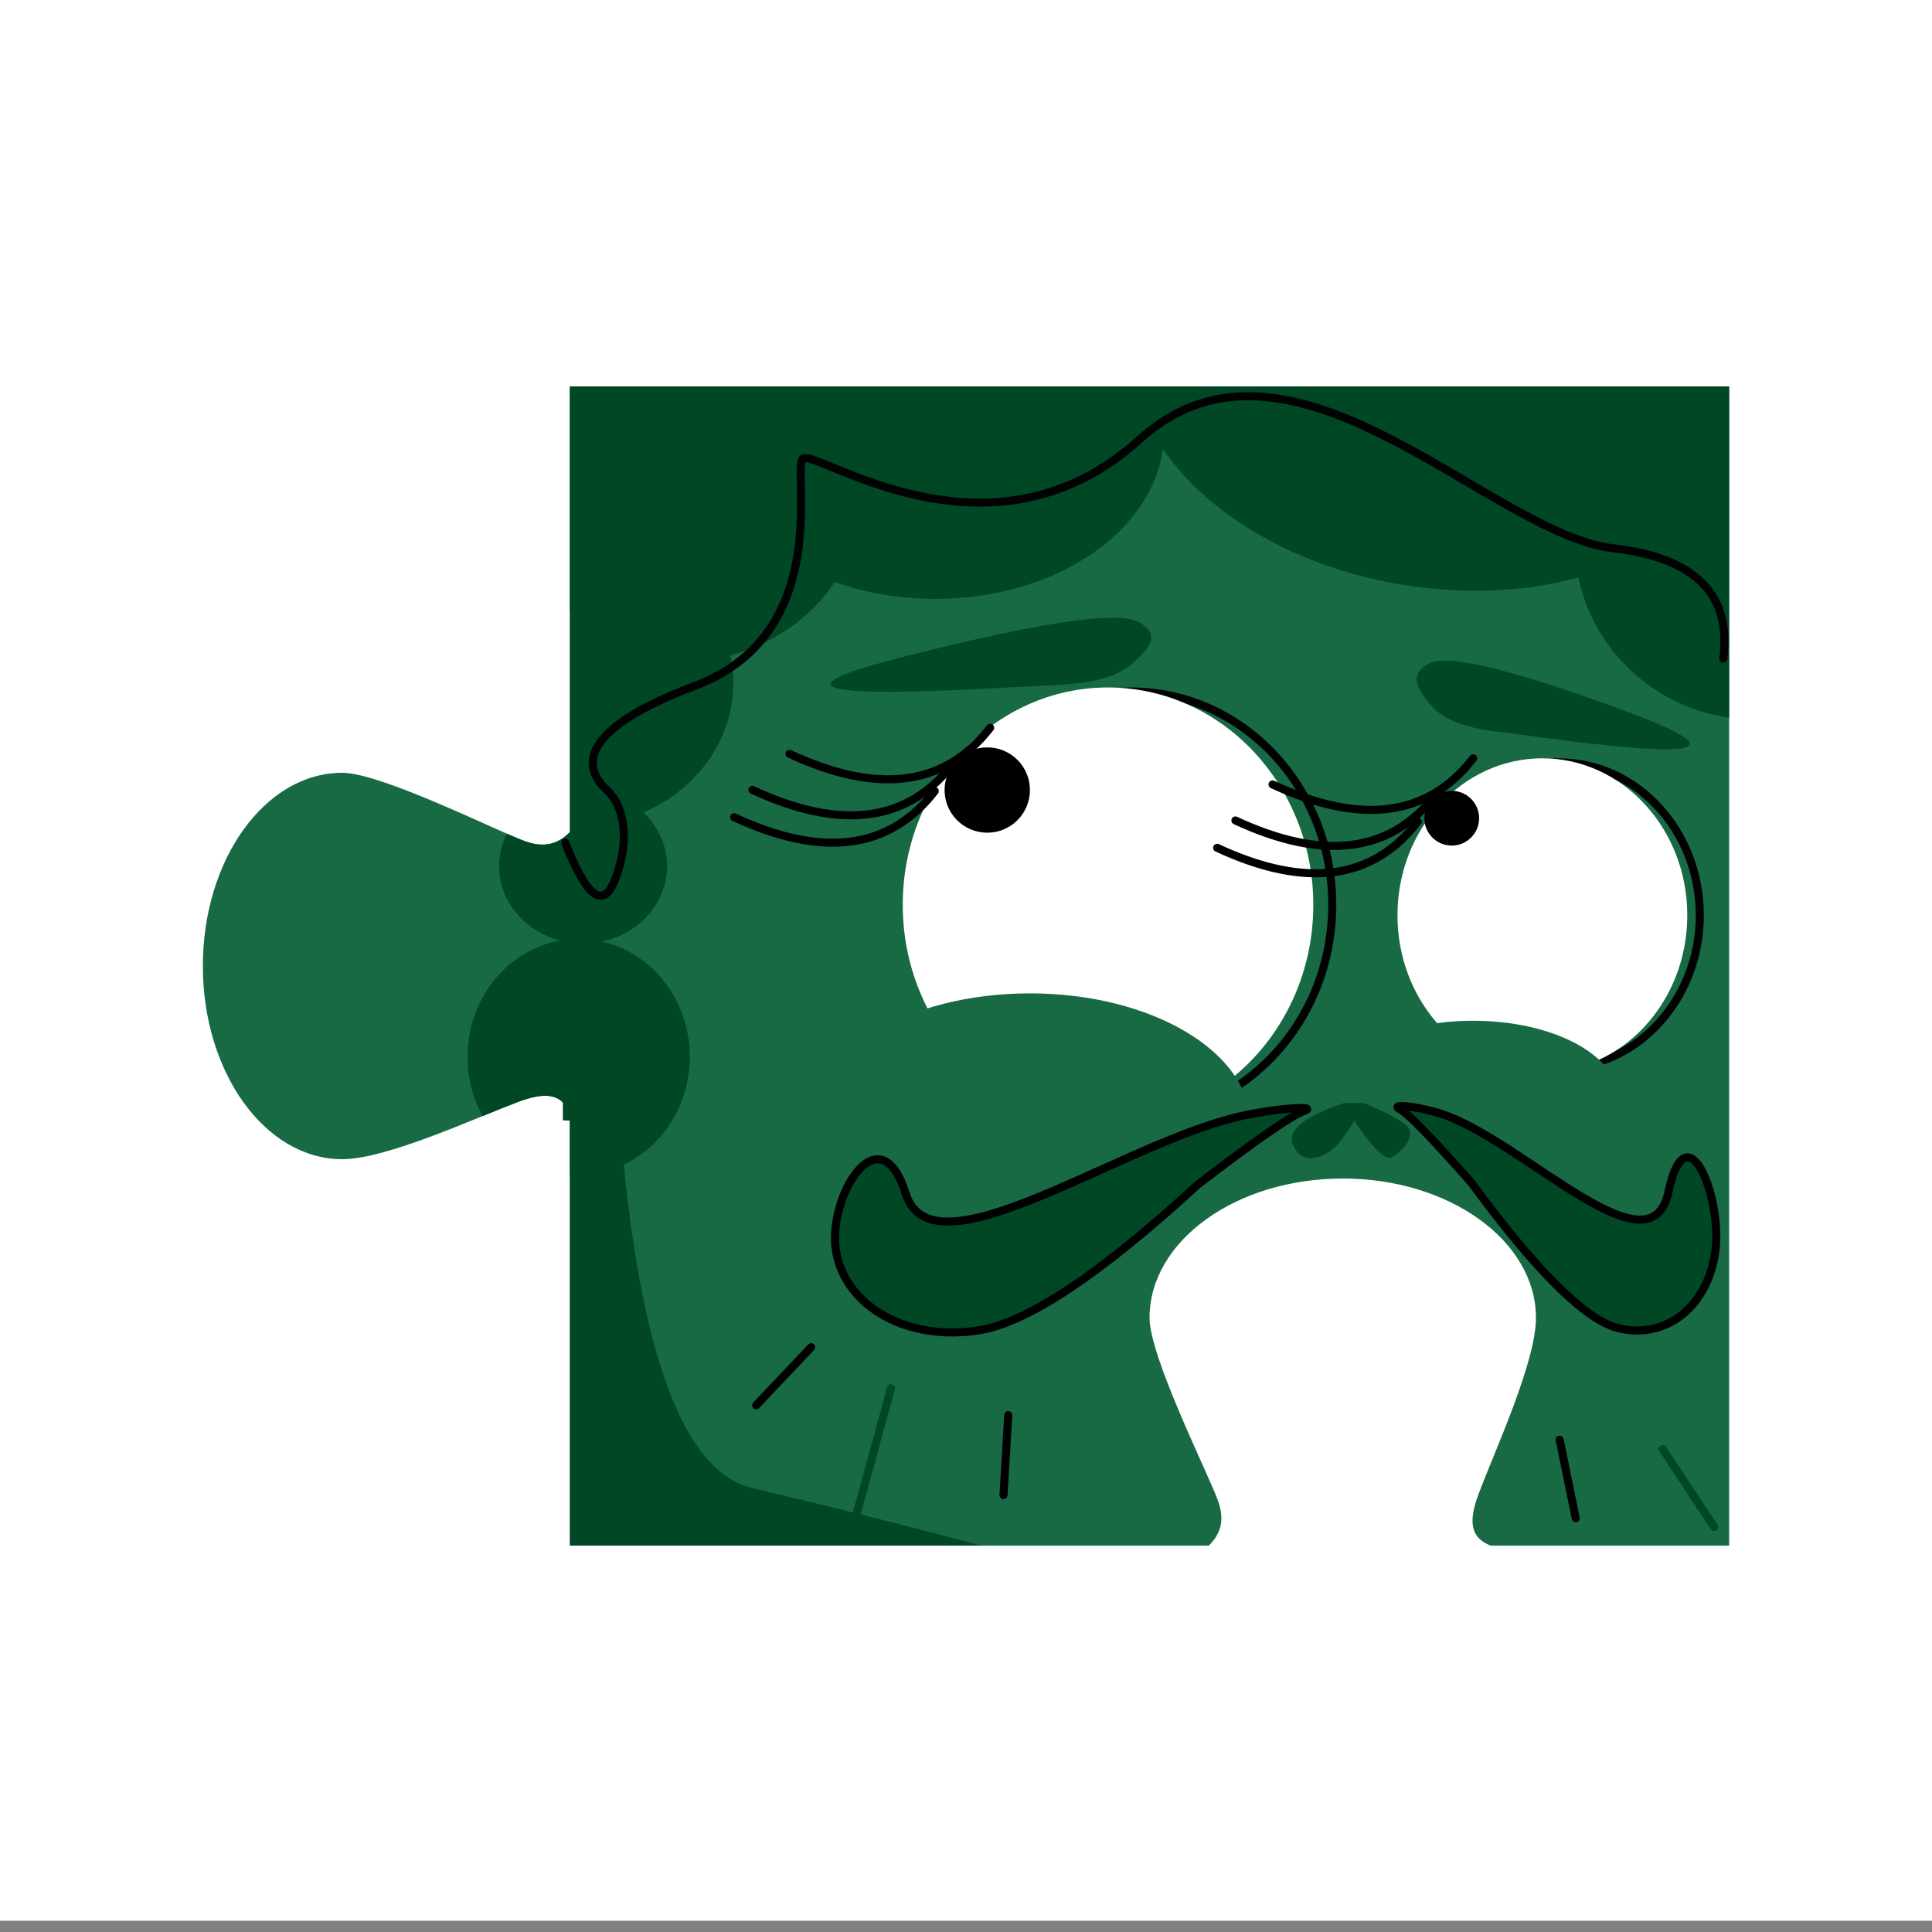 <svg xmlns:xlink="http://www.w3.org/1999/xlink" xmlns="http://www.w3.org/2000/svg" version="1.1" viewBox="0 0 1200 1200" height="1200px" width="1200px">
    <rect x="0" y="0" width="1200" height="1200" fill="#808080" stroke="none"/>
    <title>绿巨人</title>
    <g fill-rule="evenodd" fill="none" stroke-width="1" stroke="none" id="绿巨人">
        <rect height="1200" width="1200" y="-7" x="0" fill="#FFFFFF" id="矩形"></rect>
        <g transform="translate(126, 240)" id="编组-2">
            <path fill="#186A44" id="形状结合" d="M196.142,444.297 C168.266,454.756 114.035,480 86.545,480 C38.747,480 5.24369862e-05,426.274 5.24369862e-05,360 C5.24369862e-05,293.726 38.747,240 86.545,240 C110.901,240 183.716,276.644 200.045,282.489 C211.705,286.662 220.442,284.619 228.001,276.765 L228,0 L948,0 L948,720 L799.812,719.999 C789.09,715.661 784.97,707.67 792.297,688.141 C802.756,660.266 828,606.034 828,578.544 C828,530.747 774.274,492 708,492 C641.726,492 588,530.747 588,578.544 C588,602.901 624.645,675.715 630.489,692.044 C634.662,703.704 632.619,712.441 624.766,719.999 L228,720 L228,451.811 C223.661,441.09 215.671,436.97 196.142,444.297 Z"></path>
            <ellipse ry="156" rx="156" cy="352.8" cx="546" fill="#186A44" id="椭圆形"></ellipse>
            <ellipse ry="103.8" rx="103.8" cy="371.4" cx="817.8" fill="#186A44" id="椭圆形"></ellipse>
            <ellipse ry="27.6" rx="27.6" cy="333.6" cx="474" fill="#186A44" id="椭圆形"></ellipse>
            <ellipse ry="21.508" rx="21.508" cy="347.07" cx="769.951" fill="#186A44" id="椭圆形"></ellipse>
            <path transform="translate(122.647, 364.2) scale(-1, 1) translate(-122.647, -364.2)" fill="#186A44" id="路径" d="M83.772,407.661 C92.051,413.182 101.997,416.4 112.695,416.4 C141.524,416.4 164.895,393.029 164.895,364.2 C164.895,335.371 141.524,312 112.695,312 C100.502,312 89.285,316.18 80.4,323.186"></path>
            <ellipse ry="29.4" rx="109.8" cy="492.6" cx="523.8" fill="#186A44" id="椭圆形"></ellipse>
            <ellipse ry="22.8" rx="82.91" cy="477.6" cx="814.91" fill="#186A44" id="椭圆形"></ellipse>
            <path fill="#186A44" id="路径-4" d="M722.394,482.52 C748.073,462.24 778.094,452.201 812.459,452.403 C846.823,452.604 878.402,462.643 907.194,482.52"></path>
            <path fill="#186A44" id="路径-4" d="M405.006,493.705 C438.02,473.425 476.618,463.386 520.8,463.587 C564.982,463.789 605.582,473.828 642.6,493.705"></path>
            <path fill="#186A44" id="路径-41" d="M390,173.4 C406.716,248.768 458.716,256.568 546,196.8"></path>
            <path fill="#186A44" id="路径-41" d="M682.377,250.852 C696.695,315.409 741.236,322.09 816,270.895"></path>
            <path fill="#186A44" id="路径-41" d="M659.764,251.366 C674.082,315.923 718.623,322.604 793.387,271.409"></path>
            <path fill="#186A44" id="路径-41" d="M628.928,261.644 C643.246,326.202 687.787,332.883 762.551,281.688"></path>
            <path fill="#186A44" id="路径-41" d="M363.6,174 C380.316,249.368 432.316,257.168 519.6,197.4"></path>
            <path fill="#186A44" id="路径-41" d="M327.6,186 C344.316,261.368 396.316,269.168 483.6,209.4"></path>
            <path fill="#186A44" id="路径-42" d="M722.394,0 C864.802,15.343 931.204,57.302 921.6,125.878 C911.996,194.454 848.796,225.003 732,217.526 C686.259,208.065 615.459,182.356 519.6,140.4 C479.291,122.757 382.091,122.757 228,140.4 L228,0 L722.394,0 Z"></path>
            <path fill="#186A44" id="路径-43" d="M228,81.407 C353.6,87.868 433.6,87.868 468,81.407 C519.6,71.716 642.6,99.409 703.836,164.222 C744.66,207.431 788.128,222.092 834.239,208.205"></path>
            <path fill="#186A44" id="路径-43" d="M228,45.001 C288.674,45.001 368.674,45.001 468,45.001 C616.988,45.001 655.908,114.212 703.836,127.816 C751.764,141.42 812.421,139.563 836.483,149.594 C860.545,159.624 864.2,184.8 864.2,196.8"></path>
            <path fill="#186A44" id="路径-43" d="M288,4.8 C348.674,4.8 428.674,4.8 528,4.8 C676.988,4.8 715.908,74.011 763.836,87.615 C811.764,101.219 872.421,99.362 896.483,109.393 C920.545,119.424 924.2,144.599 924.2,156.599"></path>
            <ellipse ry="132.5" rx="125" cy="322" cx="576.5" stroke-width="5" stroke="#020202" id="椭圆形"></ellipse>
            <path fill="#004726" id="形状结合" d="M948,0 L948,205.815 C901.282,199.04 863.903,163.932 854.365,118.749 C822.323,127.429 785.192,129.56 746.599,123.448 C679.443,112.811 624.21,79.801 596.298,38.812 C589.205,91.131 528.651,132 455,132 C432.577,132 411.368,128.212 392.511,121.466 C378.013,143.259 354.989,159.734 327.708,166.966 C328.87,172.477 329.478,178.173 329.478,184 C329.478,219.684 306.651,250.463 273.699,264.652 C282.768,273.286 288.348,285.043 288.348,298 C288.348,324.51 264.989,346 236.174,346 C207.359,346 184,324.51 184,298 C184,290.793 185.726,283.957 188.82,277.823 C193.653,279.949 197.523,281.586 200.045,282.489 C211.705,286.662 220.442,284.619 228.001,276.765 L228.001,140.4 C228.001,140.4 228,140.4 228,140.4 L228,0 L948,0 Z"></path>
            <ellipse ry="135" rx="127.5" cy="322" cx="562.219" fill="#FFFFFF" id="椭圆形"></ellipse>
            <ellipse ry="81.5" rx="137" cy="458.5" cx="513.719" fill="#186A44" id="椭圆形"></ellipse>
            <ellipse ry="95" rx="87.5" cy="328.5" cx="842.281" stroke-width="5" stroke="#020202" id="椭圆形"></ellipse>
            <ellipse ry="97.5" rx="90" cy="328.5" cx="832" fill="#FFFFFF" id="椭圆形"></ellipse>
            <ellipse ry="26.5" rx="26.507" cy="250.705" cx="487.202" fill="#000000" id="椭圆形"></ellipse>
            <ellipse ry="48" rx="90" cy="442" cx="789" fill="#186A44" id="椭圆形"></ellipse>
            <ellipse ry="17" rx="17.004" cy="268.205" cx="775.699" fill="#000000" id="椭圆形"></ellipse>
            <path stroke-linecap="round" stroke-width="5" stroke="#000000" id="路径-46" d="M330,267.6 C384.935,293.154 426.47,287.743 454.604,251.366"></path>
            <path stroke-linecap="round" stroke-width="5" stroke="#000000" id="路径-46" d="M630,286.6 C684.935,312.154 726.47,306.743 754.604,270.366"></path>
            <path stroke-linecap="round" stroke-width="5" stroke="#000000" id="路径-46" d="M641.328,269.6 C696.263,295.154 737.797,289.743 765.932,253.366"></path>
            <path stroke-linecap="round" stroke-width="5" stroke="#000000" id="路径-46" d="M664.396,247.234 C719.331,272.789 760.866,267.377 789,231"></path>
            <path stroke-linecap="round" stroke-width="5" stroke="#000000" id="路径-46" d="M341.328,250.6 C396.263,276.154 437.797,270.743 465.932,234.366"></path>
            <path stroke-linecap="round" stroke-width="5" stroke="#000000" id="路径-46" d="M364.396,228.234 C419.331,253.789 460.866,248.377 489,212"></path>
            <path fill="#004726" stroke-width="5" stroke="#000000" id="路径-47" d="M639.651,454.46 C564.803,473.831 452.861,553.272 436.587,501.473 C420.312,449.673 387.325,503.893 393.349,537.63 C399.373,571.367 437.347,593.541 482.456,586.206 C512.529,581.317 557.69,551.181 617.938,495.8 C654.185,468.071 676.072,452.871 683.6,450.2 C694.891,446.194 662.606,448.519 639.651,454.46 Z"></path>
            <path transform="translate(841, 516.704) scale(-1, 1) translate(-841, -516.704)" fill="#004726" stroke-width="5" stroke="#000000" id="路径-47" d="M908.761,453.257 C858.233,472.628 782.665,552.07 771.678,500.27 C760.692,448.471 738.423,502.691 742.49,536.428 C746.557,570.165 772.191,592.338 802.643,585.004 C822.945,580.114 853.432,549.979 894.104,494.597 C918.573,466.868 933.349,451.668 938.43,448.997 C946.052,444.991 924.258,447.317 908.761,453.257 Z"></path>
            <path fill="#004726" id="路径-48" d="M677.187,471.237 C682.925,485.041 698.457,478.966 705.826,469.658 C710.739,463.453 713.797,458.866 715,455.898 C726.844,473.704 734.844,481.286 739,478.645 C745.234,474.682 752.442,466.409 748.954,460.826 C746.628,457.104 737.31,451.861 721,445.098 L709,445.098 C683.966,453.321 673.361,462.035 677.187,471.237 Z"></path>
            <path fill="#004726" id="路径-49" d="M434.719,168.044 C519.719,146.425 568.541,139.209 581.185,146.397 C590.306,151.21 591.515,157.335 584.81,164.772 C574.753,175.927 565.883,183.965 527.116,185.636 C488.348,187.307 307.219,200.473 434.719,168.044 Z"></path>
            <path transform="translate(839, 197.989) scale(-1, 1) rotate(-4) translate(-839, -197.989)" fill="#004726" id="路径-49" d="M791.7,199.338 C865.107,177.718 907.27,170.502 918.19,177.69 C926.067,182.504 927.111,188.629 921.321,196.065 C912.635,207.221 904.975,215.258 871.495,216.93 C838.014,218.601 681.589,231.766 791.7,199.338 Z"></path>
            <line stroke-linecap="round" stroke-width="5" stroke="#000000" id="路径-50" y2="632.841" x2="343.689" y1="596.751" x1="377.84"></line>
            <path stroke-linecap="round" stroke-width="5" stroke="#004726" id="路径-50" d="M427.428,622.235 C427.428,622.235 420.319,648.235 406.101,700.235"></path>
            <path stroke-linecap="round" stroke-width="5" stroke="#000000" id="路径-50" d="M500.246,638.997 C500.246,638.997 499.258,655.53 497.283,688.596"></path>
            <path stroke-linecap="round" stroke-width="5" stroke="#000000" id="路径-50" d="M842.732,654.284 C842.732,654.284 846.057,670.51 852.708,702.96"></path>
            <path transform="translate(922.71, 684.269) rotate(-55) translate(-922.71, -684.269)" stroke-linecap="round" stroke-width="5" stroke="#004726" id="路径-50" d="M933.374,657.269 C933.374,657.269 926.265,675.269 912.047,711.269"></path>
            <path stroke-linecap="round" stroke-width="5" stroke="#020202" id="路径-51" d="M225.088,283.416 C238.489,317.668 248.839,325.196 256.14,306 C267.09,277.205 259.097,258.36 251.394,251.205 C243.691,244.051 218.977,218.595 305.596,186 C392.216,153.405 366.021,52.767 372.548,45.001 C379.075,37.235 488.134,117.911 581.875,32.878 C675.616,-52.154 799.737,91.794 876.05,100.554 C926.926,106.394 949.683,129.228 944.322,169.057"></path>
            <path fill="#004726" id="路径-52" d="M257.912,442 C268.407,592.868 296.213,673.625 341.328,684.269 C386.443,694.913 433.867,706.823 483.6,719.999 L228,719.999 L228,448.202 L257.912,442 Z"></path>
            <path fill="#004726" id="形状结合" d="M233.428,343.2 C271.551,343.2 302.456,375.973 302.456,416.4 C302.456,456.827 271.551,489.6 233.428,489.6 C231.601,489.6 229.791,489.524 228,489.377 L228,451.811 C223.661,441.09 215.671,436.97 196.142,444.297 C189.827,446.667 182.159,449.795 173.757,453.216 C167.807,442.401 164.4,429.822 164.4,416.4 C164.4,375.973 195.305,343.2 233.428,343.2 Z"></path>
            <path fill="#004726" id="形状结合" d="M227.5,360 C252.629,360 273,381.49 273,408 C273,434.51 252.629,456 227.5,456 C226.185,456 224.882,455.941 223.595,455.826 L223.595,360.174 C224.882,360.059 226.185,360 227.5,360 Z M223.531,360.18 L223.531,431.239 C220.687,424.205 215.448,421.501 202.646,426.309 C198.548,427.848 193.582,429.874 188.14,432.092 C184.235,425.012 182,416.781 182,408 C182,382.901 200.261,362.301 223.531,360.18 Z"></path>
        </g>
    </g>
</svg>